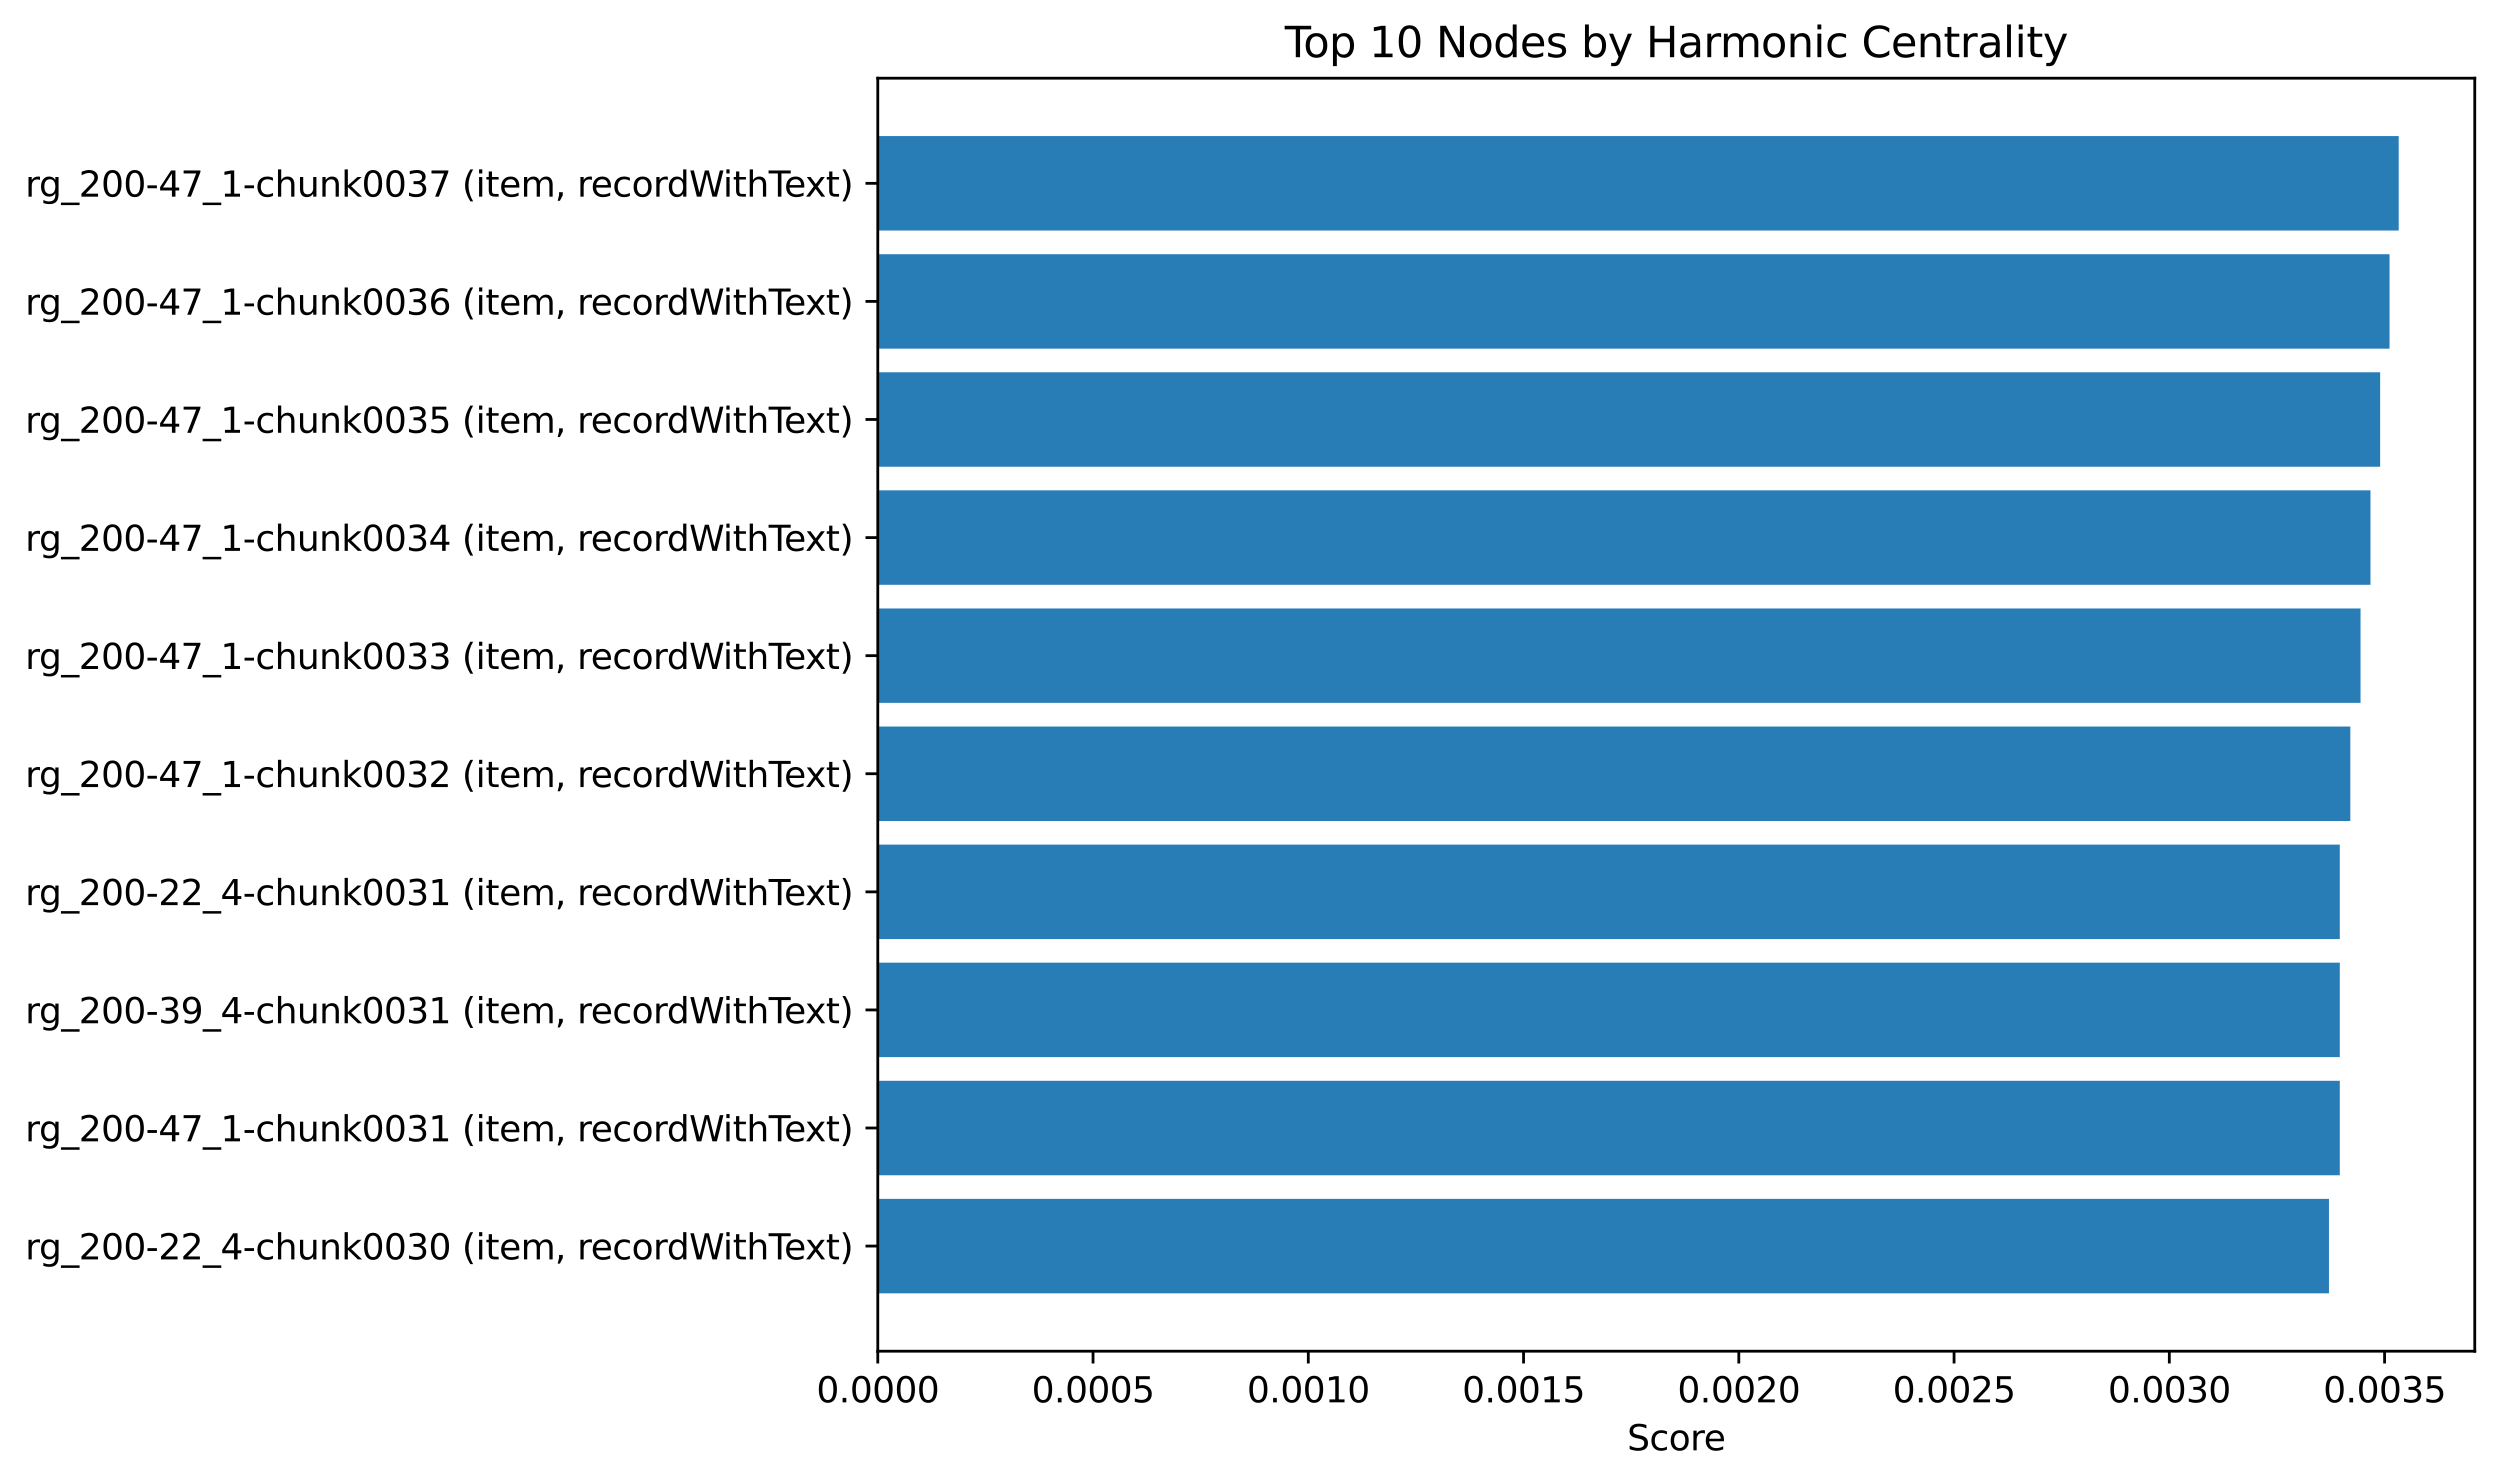 <?xml version="1.0" encoding="utf-8" standalone="no"?>
<!DOCTYPE svg PUBLIC "-//W3C//DTD SVG 1.1//EN"
  "http://www.w3.org/Graphics/SVG/1.1/DTD/svg11.dtd">
<svg xmlns:xlink="http://www.w3.org/1999/xlink" width="713.22pt" height="423.034pt" viewBox="0 0 713.22 423.034" xmlns="http://www.w3.org/2000/svg" version="1.1">
 <defs>
  <style type="text/css">*{stroke-linejoin: round; stroke-linecap: butt}</style>
 </defs>
 <g id="figure_1">
  <g id="patch_1">
   <path d="M 0 423.034 
L 713.22 423.034 
L 713.22 0 
L 0 0 
z
" style="fill: #ffffff"/>
  </g>
  <g id="axes_1">
   <g id="patch_2">
    <path d="M 250.42 385.478 
L 706.02 385.478 
L 706.02 22.318 
L 250.42 22.318 
z
" style="fill: #ffffff"/>
   </g>
   <g id="patch_3">
    <path d="M 250.42 38.825 
L 684.325 38.825 
L 684.325 65.776 
L 250.42 65.776 
z
" clip-path="url(#p5e99e2dab8)" style="fill: #1f77b4; opacity: 0.95"/>
   </g>
   <g id="patch_4">
    <path d="M 250.42 72.514 
L 681.709 72.514 
L 681.709 99.464 
L 250.42 99.464 
z
" clip-path="url(#p5e99e2dab8)" style="fill: #1f77b4; opacity: 0.95"/>
   </g>
   <g id="patch_5">
    <path d="M 250.42 106.202 
L 679.025 106.202 
L 679.025 133.153 
L 250.42 133.153 
z
" clip-path="url(#p5e99e2dab8)" style="fill: #1f77b4; opacity: 0.95"/>
   </g>
   <g id="patch_6">
    <path d="M 250.42 139.89 
L 676.268 139.89 
L 676.268 166.841 
L 250.42 166.841 
z
" clip-path="url(#p5e99e2dab8)" style="fill: #1f77b4; opacity: 0.95"/>
   </g>
   <g id="patch_7">
    <path d="M 250.42 173.579 
L 673.434 173.579 
L 673.434 200.529 
L 250.42 200.529 
z
" clip-path="url(#p5e99e2dab8)" style="fill: #1f77b4; opacity: 0.95"/>
   </g>
   <g id="patch_8">
    <path d="M 250.42 207.267 
L 670.52 207.267 
L 670.52 234.218 
L 250.42 234.218 
z
" clip-path="url(#p5e99e2dab8)" style="fill: #1f77b4; opacity: 0.95"/>
   </g>
   <g id="patch_9">
    <path d="M 250.42 240.955 
L 667.519 240.955 
L 667.519 267.906 
L 250.42 267.906 
z
" clip-path="url(#p5e99e2dab8)" style="fill: #1f77b4; opacity: 0.95"/>
   </g>
   <g id="patch_10">
    <path d="M 250.42 274.644 
L 667.519 274.644 
L 667.519 301.594 
L 250.42 301.594 
z
" clip-path="url(#p5e99e2dab8)" style="fill: #1f77b4; opacity: 0.95"/>
   </g>
   <g id="patch_11">
    <path d="M 250.42 308.332 
L 667.519 308.332 
L 667.519 335.283 
L 250.42 335.283 
z
" clip-path="url(#p5e99e2dab8)" style="fill: #1f77b4; opacity: 0.95"/>
   </g>
   <g id="patch_12">
    <path d="M 250.42 342.02 
L 664.428 342.02 
L 664.428 368.971 
L 250.42 368.971 
z
" clip-path="url(#p5e99e2dab8)" style="fill: #1f77b4; opacity: 0.95"/>
   </g>
   <g id="matplotlib.axis_1">
    <g id="xtick_1">
     <g id="line2d_1">
      <defs>
       <path id="m22e155e242" d="M 0 0 
L 0 3.5 
" style="stroke: #000000; stroke-width: 0.8"/>
      </defs>
      <g>
       <use xlink:href="#m22e155e242" x="250.42" y="385.478" style="stroke: #000000; stroke-width: 0.8"/>
      </g>
     </g>
     <g id="text_1">
      <!-- 0.0000 -->
      <g transform="translate(232.925 400.077) scale(0.1 -0.1)">
       <defs>
        <path id="DejaVuSans-30" d="M 2034 4250 
Q 1547 4250 1301 3770 
Q 1056 3291 1056 2328 
Q 1056 1369 1301 889 
Q 1547 409 2034 409 
Q 2525 409 2770 889 
Q 3016 1369 3016 2328 
Q 3016 3291 2770 3770 
Q 2525 4250 2034 4250 
z
M 2034 4750 
Q 2819 4750 3233 4129 
Q 3647 3509 3647 2328 
Q 3647 1150 3233 529 
Q 2819 -91 2034 -91 
Q 1250 -91 836 529 
Q 422 1150 422 2328 
Q 422 3509 836 4129 
Q 1250 4750 2034 4750 
z
" transform="scale(0.016)"/>
        <path id="DejaVuSans-2e" d="M 684 794 
L 1344 794 
L 1344 0 
L 684 0 
L 684 794 
z
" transform="scale(0.016)"/>
       </defs>
       <use xlink:href="#DejaVuSans-30"/>
       <use xlink:href="#DejaVuSans-2e" transform="translate(63.623 0)"/>
       <use xlink:href="#DejaVuSans-30" transform="translate(95.41 0)"/>
       <use xlink:href="#DejaVuSans-30" transform="translate(159.033 0)"/>
       <use xlink:href="#DejaVuSans-30" transform="translate(222.656 0)"/>
       <use xlink:href="#DejaVuSans-30" transform="translate(286.279 0)"/>
      </g>
     </g>
    </g>
    <g id="xtick_2">
     <g id="line2d_2">
      <g>
       <use xlink:href="#m22e155e242" x="311.83" y="385.478" style="stroke: #000000; stroke-width: 0.8"/>
      </g>
     </g>
     <g id="text_2">
      <!-- 0.0005 -->
      <g transform="translate(294.335 400.077) scale(0.1 -0.1)">
       <defs>
        <path id="DejaVuSans-35" d="M 691 4666 
L 3169 4666 
L 3169 4134 
L 1269 4134 
L 1269 2991 
Q 1406 3038 1543 3061 
Q 1681 3084 1819 3084 
Q 2600 3084 3056 2656 
Q 3513 2228 3513 1497 
Q 3513 744 3044 326 
Q 2575 -91 1722 -91 
Q 1428 -91 1123 -41 
Q 819 9 494 109 
L 494 744 
Q 775 591 1075 516 
Q 1375 441 1709 441 
Q 2250 441 2565 725 
Q 2881 1009 2881 1497 
Q 2881 1984 2565 2268 
Q 2250 2553 1709 2553 
Q 1456 2553 1204 2497 
Q 953 2441 691 2322 
L 691 4666 
z
" transform="scale(0.016)"/>
       </defs>
       <use xlink:href="#DejaVuSans-30"/>
       <use xlink:href="#DejaVuSans-2e" transform="translate(63.623 0)"/>
       <use xlink:href="#DejaVuSans-30" transform="translate(95.41 0)"/>
       <use xlink:href="#DejaVuSans-30" transform="translate(159.033 0)"/>
       <use xlink:href="#DejaVuSans-30" transform="translate(222.656 0)"/>
       <use xlink:href="#DejaVuSans-35" transform="translate(286.279 0)"/>
      </g>
     </g>
    </g>
    <g id="xtick_3">
     <g id="line2d_3">
      <g>
       <use xlink:href="#m22e155e242" x="373.241" y="385.478" style="stroke: #000000; stroke-width: 0.8"/>
      </g>
     </g>
     <g id="text_3">
      <!-- 0.0010 -->
      <g transform="translate(355.745 400.077) scale(0.1 -0.1)">
       <defs>
        <path id="DejaVuSans-31" d="M 794 531 
L 1825 531 
L 1825 4091 
L 703 3866 
L 703 4441 
L 1819 4666 
L 2450 4666 
L 2450 531 
L 3481 531 
L 3481 0 
L 794 0 
L 794 531 
z
" transform="scale(0.016)"/>
       </defs>
       <use xlink:href="#DejaVuSans-30"/>
       <use xlink:href="#DejaVuSans-2e" transform="translate(63.623 0)"/>
       <use xlink:href="#DejaVuSans-30" transform="translate(95.41 0)"/>
       <use xlink:href="#DejaVuSans-30" transform="translate(159.033 0)"/>
       <use xlink:href="#DejaVuSans-31" transform="translate(222.656 0)"/>
       <use xlink:href="#DejaVuSans-30" transform="translate(286.279 0)"/>
      </g>
     </g>
    </g>
    <g id="xtick_4">
     <g id="line2d_4">
      <g>
       <use xlink:href="#m22e155e242" x="434.651" y="385.478" style="stroke: #000000; stroke-width: 0.8"/>
      </g>
     </g>
     <g id="text_4">
      <!-- 0.0015 -->
      <g transform="translate(417.155 400.077) scale(0.1 -0.1)">
       <use xlink:href="#DejaVuSans-30"/>
       <use xlink:href="#DejaVuSans-2e" transform="translate(63.623 0)"/>
       <use xlink:href="#DejaVuSans-30" transform="translate(95.41 0)"/>
       <use xlink:href="#DejaVuSans-30" transform="translate(159.033 0)"/>
       <use xlink:href="#DejaVuSans-31" transform="translate(222.656 0)"/>
       <use xlink:href="#DejaVuSans-35" transform="translate(286.279 0)"/>
      </g>
     </g>
    </g>
    <g id="xtick_5">
     <g id="line2d_5">
      <g>
       <use xlink:href="#m22e155e242" x="496.061" y="385.478" style="stroke: #000000; stroke-width: 0.8"/>
      </g>
     </g>
     <g id="text_5">
      <!-- 0.0020 -->
      <g transform="translate(478.566 400.077) scale(0.1 -0.1)">
       <defs>
        <path id="DejaVuSans-32" d="M 1228 531 
L 3431 531 
L 3431 0 
L 469 0 
L 469 531 
Q 828 903 1448 1529 
Q 2069 2156 2228 2338 
Q 2531 2678 2651 2914 
Q 2772 3150 2772 3378 
Q 2772 3750 2511 3984 
Q 2250 4219 1831 4219 
Q 1534 4219 1204 4116 
Q 875 4013 500 3803 
L 500 4441 
Q 881 4594 1212 4672 
Q 1544 4750 1819 4750 
Q 2544 4750 2975 4387 
Q 3406 4025 3406 3419 
Q 3406 3131 3298 2873 
Q 3191 2616 2906 2266 
Q 2828 2175 2409 1742 
Q 1991 1309 1228 531 
z
" transform="scale(0.016)"/>
       </defs>
       <use xlink:href="#DejaVuSans-30"/>
       <use xlink:href="#DejaVuSans-2e" transform="translate(63.623 0)"/>
       <use xlink:href="#DejaVuSans-30" transform="translate(95.41 0)"/>
       <use xlink:href="#DejaVuSans-30" transform="translate(159.033 0)"/>
       <use xlink:href="#DejaVuSans-32" transform="translate(222.656 0)"/>
       <use xlink:href="#DejaVuSans-30" transform="translate(286.279 0)"/>
      </g>
     </g>
    </g>
    <g id="xtick_6">
     <g id="line2d_6">
      <g>
       <use xlink:href="#m22e155e242" x="557.471" y="385.478" style="stroke: #000000; stroke-width: 0.8"/>
      </g>
     </g>
     <g id="text_6">
      <!-- 0.0025 -->
      <g transform="translate(539.976 400.077) scale(0.1 -0.1)">
       <use xlink:href="#DejaVuSans-30"/>
       <use xlink:href="#DejaVuSans-2e" transform="translate(63.623 0)"/>
       <use xlink:href="#DejaVuSans-30" transform="translate(95.41 0)"/>
       <use xlink:href="#DejaVuSans-30" transform="translate(159.033 0)"/>
       <use xlink:href="#DejaVuSans-32" transform="translate(222.656 0)"/>
       <use xlink:href="#DejaVuSans-35" transform="translate(286.279 0)"/>
      </g>
     </g>
    </g>
    <g id="xtick_7">
     <g id="line2d_7">
      <g>
       <use xlink:href="#m22e155e242" x="618.881" y="385.478" style="stroke: #000000; stroke-width: 0.8"/>
      </g>
     </g>
     <g id="text_7">
      <!-- 0.0030 -->
      <g transform="translate(601.386 400.077) scale(0.1 -0.1)">
       <defs>
        <path id="DejaVuSans-33" d="M 2597 2516 
Q 3050 2419 3304 2112 
Q 3559 1806 3559 1356 
Q 3559 666 3084 287 
Q 2609 -91 1734 -91 
Q 1441 -91 1130 -33 
Q 819 25 488 141 
L 488 750 
Q 750 597 1062 519 
Q 1375 441 1716 441 
Q 2309 441 2620 675 
Q 2931 909 2931 1356 
Q 2931 1769 2642 2001 
Q 2353 2234 1838 2234 
L 1294 2234 
L 1294 2753 
L 1863 2753 
Q 2328 2753 2575 2939 
Q 2822 3125 2822 3475 
Q 2822 3834 2567 4026 
Q 2313 4219 1838 4219 
Q 1578 4219 1281 4162 
Q 984 4106 628 3988 
L 628 4550 
Q 988 4650 1302 4700 
Q 1616 4750 1894 4750 
Q 2613 4750 3031 4423 
Q 3450 4097 3450 3541 
Q 3450 3153 3228 2886 
Q 3006 2619 2597 2516 
z
" transform="scale(0.016)"/>
       </defs>
       <use xlink:href="#DejaVuSans-30"/>
       <use xlink:href="#DejaVuSans-2e" transform="translate(63.623 0)"/>
       <use xlink:href="#DejaVuSans-30" transform="translate(95.41 0)"/>
       <use xlink:href="#DejaVuSans-30" transform="translate(159.033 0)"/>
       <use xlink:href="#DejaVuSans-33" transform="translate(222.656 0)"/>
       <use xlink:href="#DejaVuSans-30" transform="translate(286.279 0)"/>
      </g>
     </g>
    </g>
    <g id="xtick_8">
     <g id="line2d_8">
      <g>
       <use xlink:href="#m22e155e242" x="680.291" y="385.478" style="stroke: #000000; stroke-width: 0.8"/>
      </g>
     </g>
     <g id="text_8">
      <!-- 0.0035 -->
      <g transform="translate(662.796 400.077) scale(0.1 -0.1)">
       <use xlink:href="#DejaVuSans-30"/>
       <use xlink:href="#DejaVuSans-2e" transform="translate(63.623 0)"/>
       <use xlink:href="#DejaVuSans-30" transform="translate(95.41 0)"/>
       <use xlink:href="#DejaVuSans-30" transform="translate(159.033 0)"/>
       <use xlink:href="#DejaVuSans-33" transform="translate(222.656 0)"/>
       <use xlink:href="#DejaVuSans-35" transform="translate(286.279 0)"/>
      </g>
     </g>
    </g>
    <g id="text_9">
     <!-- Score -->
     <g transform="translate(464.218 413.755) scale(0.1 -0.1)">
      <defs>
       <path id="DejaVuSans-53" d="M 3425 4513 
L 3425 3897 
Q 3066 4069 2747 4153 
Q 2428 4238 2131 4238 
Q 1616 4238 1336 4038 
Q 1056 3838 1056 3469 
Q 1056 3159 1242 3001 
Q 1428 2844 1947 2747 
L 2328 2669 
Q 3034 2534 3370 2195 
Q 3706 1856 3706 1288 
Q 3706 609 3251 259 
Q 2797 -91 1919 -91 
Q 1588 -91 1214 -16 
Q 841 59 441 206 
L 441 856 
Q 825 641 1194 531 
Q 1563 422 1919 422 
Q 2459 422 2753 634 
Q 3047 847 3047 1241 
Q 3047 1584 2836 1778 
Q 2625 1972 2144 2069 
L 1759 2144 
Q 1053 2284 737 2584 
Q 422 2884 422 3419 
Q 422 4038 858 4394 
Q 1294 4750 2059 4750 
Q 2388 4750 2728 4690 
Q 3069 4631 3425 4513 
z
" transform="scale(0.016)"/>
       <path id="DejaVuSans-63" d="M 3122 3366 
L 3122 2828 
Q 2878 2963 2633 3030 
Q 2388 3097 2138 3097 
Q 1578 3097 1268 2742 
Q 959 2388 959 1747 
Q 959 1106 1268 751 
Q 1578 397 2138 397 
Q 2388 397 2633 464 
Q 2878 531 3122 666 
L 3122 134 
Q 2881 22 2623 -34 
Q 2366 -91 2075 -91 
Q 1284 -91 818 406 
Q 353 903 353 1747 
Q 353 2603 823 3093 
Q 1294 3584 2113 3584 
Q 2378 3584 2631 3529 
Q 2884 3475 3122 3366 
z
" transform="scale(0.016)"/>
       <path id="DejaVuSans-6f" d="M 1959 3097 
Q 1497 3097 1228 2736 
Q 959 2375 959 1747 
Q 959 1119 1226 758 
Q 1494 397 1959 397 
Q 2419 397 2687 759 
Q 2956 1122 2956 1747 
Q 2956 2369 2687 2733 
Q 2419 3097 1959 3097 
z
M 1959 3584 
Q 2709 3584 3137 3096 
Q 3566 2609 3566 1747 
Q 3566 888 3137 398 
Q 2709 -91 1959 -91 
Q 1206 -91 779 398 
Q 353 888 353 1747 
Q 353 2609 779 3096 
Q 1206 3584 1959 3584 
z
" transform="scale(0.016)"/>
       <path id="DejaVuSans-72" d="M 2631 2963 
Q 2534 3019 2420 3045 
Q 2306 3072 2169 3072 
Q 1681 3072 1420 2755 
Q 1159 2438 1159 1844 
L 1159 0 
L 581 0 
L 581 3500 
L 1159 3500 
L 1159 2956 
Q 1341 3275 1631 3429 
Q 1922 3584 2338 3584 
Q 2397 3584 2469 3576 
Q 2541 3569 2628 3553 
L 2631 2963 
z
" transform="scale(0.016)"/>
       <path id="DejaVuSans-65" d="M 3597 1894 
L 3597 1613 
L 953 1613 
Q 991 1019 1311 708 
Q 1631 397 2203 397 
Q 2534 397 2845 478 
Q 3156 559 3463 722 
L 3463 178 
Q 3153 47 2828 -22 
Q 2503 -91 2169 -91 
Q 1331 -91 842 396 
Q 353 884 353 1716 
Q 353 2575 817 3079 
Q 1281 3584 2069 3584 
Q 2775 3584 3186 3129 
Q 3597 2675 3597 1894 
z
M 3022 2063 
Q 3016 2534 2758 2815 
Q 2500 3097 2075 3097 
Q 1594 3097 1305 2825 
Q 1016 2553 972 2059 
L 3022 2063 
z
" transform="scale(0.016)"/>
      </defs>
      <use xlink:href="#DejaVuSans-53"/>
      <use xlink:href="#DejaVuSans-63" transform="translate(63.477 0)"/>
      <use xlink:href="#DejaVuSans-6f" transform="translate(118.457 0)"/>
      <use xlink:href="#DejaVuSans-72" transform="translate(179.639 0)"/>
      <use xlink:href="#DejaVuSans-65" transform="translate(218.502 0)"/>
     </g>
    </g>
   </g>
   <g id="matplotlib.axis_2">
    <g id="ytick_1">
     <g id="line2d_9">
      <defs>
       <path id="mfd3fd18007" d="M 0 0 
L -3.5 0 
" style="stroke: #000000; stroke-width: 0.8"/>
      </defs>
      <g>
       <use xlink:href="#mfd3fd18007" x="250.42" y="52.301" style="stroke: #000000; stroke-width: 0.8"/>
      </g>
     </g>
     <g id="text_10">
      <!-- rg_200-47_1-chunk0037 (item, recordWithText) -->
      <g transform="translate(7.2 56.1) scale(0.1 -0.1)">
       <defs>
        <path id="DejaVuSans-67" d="M 2906 1791 
Q 2906 2416 2648 2759 
Q 2391 3103 1925 3103 
Q 1463 3103 1205 2759 
Q 947 2416 947 1791 
Q 947 1169 1205 825 
Q 1463 481 1925 481 
Q 2391 481 2648 825 
Q 2906 1169 2906 1791 
z
M 3481 434 
Q 3481 -459 3084 -895 
Q 2688 -1331 1869 -1331 
Q 1566 -1331 1297 -1286 
Q 1028 -1241 775 -1147 
L 775 -588 
Q 1028 -725 1275 -790 
Q 1522 -856 1778 -856 
Q 2344 -856 2625 -561 
Q 2906 -266 2906 331 
L 2906 616 
Q 2728 306 2450 153 
Q 2172 0 1784 0 
Q 1141 0 747 490 
Q 353 981 353 1791 
Q 353 2603 747 3093 
Q 1141 3584 1784 3584 
Q 2172 3584 2450 3431 
Q 2728 3278 2906 2969 
L 2906 3500 
L 3481 3500 
L 3481 434 
z
" transform="scale(0.016)"/>
        <path id="DejaVuSans-5f" d="M 3263 -1063 
L 3263 -1509 
L -63 -1509 
L -63 -1063 
L 3263 -1063 
z
" transform="scale(0.016)"/>
        <path id="DejaVuSans-2d" d="M 313 2009 
L 1997 2009 
L 1997 1497 
L 313 1497 
L 313 2009 
z
" transform="scale(0.016)"/>
        <path id="DejaVuSans-34" d="M 2419 4116 
L 825 1625 
L 2419 1625 
L 2419 4116 
z
M 2253 4666 
L 3047 4666 
L 3047 1625 
L 3713 1625 
L 3713 1100 
L 3047 1100 
L 3047 0 
L 2419 0 
L 2419 1100 
L 313 1100 
L 313 1709 
L 2253 4666 
z
" transform="scale(0.016)"/>
        <path id="DejaVuSans-37" d="M 525 4666 
L 3525 4666 
L 3525 4397 
L 1831 0 
L 1172 0 
L 2766 4134 
L 525 4134 
L 525 4666 
z
" transform="scale(0.016)"/>
        <path id="DejaVuSans-68" d="M 3513 2113 
L 3513 0 
L 2938 0 
L 2938 2094 
Q 2938 2591 2744 2837 
Q 2550 3084 2163 3084 
Q 1697 3084 1428 2787 
Q 1159 2491 1159 1978 
L 1159 0 
L 581 0 
L 581 4863 
L 1159 4863 
L 1159 2956 
Q 1366 3272 1645 3428 
Q 1925 3584 2291 3584 
Q 2894 3584 3203 3211 
Q 3513 2838 3513 2113 
z
" transform="scale(0.016)"/>
        <path id="DejaVuSans-75" d="M 544 1381 
L 544 3500 
L 1119 3500 
L 1119 1403 
Q 1119 906 1312 657 
Q 1506 409 1894 409 
Q 2359 409 2629 706 
Q 2900 1003 2900 1516 
L 2900 3500 
L 3475 3500 
L 3475 0 
L 2900 0 
L 2900 538 
Q 2691 219 2414 64 
Q 2138 -91 1772 -91 
Q 1169 -91 856 284 
Q 544 659 544 1381 
z
M 1991 3584 
L 1991 3584 
z
" transform="scale(0.016)"/>
        <path id="DejaVuSans-6e" d="M 3513 2113 
L 3513 0 
L 2938 0 
L 2938 2094 
Q 2938 2591 2744 2837 
Q 2550 3084 2163 3084 
Q 1697 3084 1428 2787 
Q 1159 2491 1159 1978 
L 1159 0 
L 581 0 
L 581 3500 
L 1159 3500 
L 1159 2956 
Q 1366 3272 1645 3428 
Q 1925 3584 2291 3584 
Q 2894 3584 3203 3211 
Q 3513 2838 3513 2113 
z
" transform="scale(0.016)"/>
        <path id="DejaVuSans-6b" d="M 581 4863 
L 1159 4863 
L 1159 1991 
L 2875 3500 
L 3609 3500 
L 1753 1863 
L 3688 0 
L 2938 0 
L 1159 1709 
L 1159 0 
L 581 0 
L 581 4863 
z
" transform="scale(0.016)"/>
        <path id="DejaVuSans-20" transform="scale(0.016)"/>
        <path id="DejaVuSans-28" d="M 1984 4856 
Q 1566 4138 1362 3434 
Q 1159 2731 1159 2009 
Q 1159 1288 1364 580 
Q 1569 -128 1984 -844 
L 1484 -844 
Q 1016 -109 783 600 
Q 550 1309 550 2009 
Q 550 2706 781 3412 
Q 1013 4119 1484 4856 
L 1984 4856 
z
" transform="scale(0.016)"/>
        <path id="DejaVuSans-69" d="M 603 3500 
L 1178 3500 
L 1178 0 
L 603 0 
L 603 3500 
z
M 603 4863 
L 1178 4863 
L 1178 4134 
L 603 4134 
L 603 4863 
z
" transform="scale(0.016)"/>
        <path id="DejaVuSans-74" d="M 1172 4494 
L 1172 3500 
L 2356 3500 
L 2356 3053 
L 1172 3053 
L 1172 1153 
Q 1172 725 1289 603 
Q 1406 481 1766 481 
L 2356 481 
L 2356 0 
L 1766 0 
Q 1100 0 847 248 
Q 594 497 594 1153 
L 594 3053 
L 172 3053 
L 172 3500 
L 594 3500 
L 594 4494 
L 1172 4494 
z
" transform="scale(0.016)"/>
        <path id="DejaVuSans-6d" d="M 3328 2828 
Q 3544 3216 3844 3400 
Q 4144 3584 4550 3584 
Q 5097 3584 5394 3201 
Q 5691 2819 5691 2113 
L 5691 0 
L 5113 0 
L 5113 2094 
Q 5113 2597 4934 2840 
Q 4756 3084 4391 3084 
Q 3944 3084 3684 2787 
Q 3425 2491 3425 1978 
L 3425 0 
L 2847 0 
L 2847 2094 
Q 2847 2600 2669 2842 
Q 2491 3084 2119 3084 
Q 1678 3084 1418 2786 
Q 1159 2488 1159 1978 
L 1159 0 
L 581 0 
L 581 3500 
L 1159 3500 
L 1159 2956 
Q 1356 3278 1631 3431 
Q 1906 3584 2284 3584 
Q 2666 3584 2933 3390 
Q 3200 3197 3328 2828 
z
" transform="scale(0.016)"/>
        <path id="DejaVuSans-2c" d="M 750 794 
L 1409 794 
L 1409 256 
L 897 -744 
L 494 -744 
L 750 256 
L 750 794 
z
" transform="scale(0.016)"/>
        <path id="DejaVuSans-64" d="M 2906 2969 
L 2906 4863 
L 3481 4863 
L 3481 0 
L 2906 0 
L 2906 525 
Q 2725 213 2448 61 
Q 2172 -91 1784 -91 
Q 1150 -91 751 415 
Q 353 922 353 1747 
Q 353 2572 751 3078 
Q 1150 3584 1784 3584 
Q 2172 3584 2448 3432 
Q 2725 3281 2906 2969 
z
M 947 1747 
Q 947 1113 1208 752 
Q 1469 391 1925 391 
Q 2381 391 2643 752 
Q 2906 1113 2906 1747 
Q 2906 2381 2643 2742 
Q 2381 3103 1925 3103 
Q 1469 3103 1208 2742 
Q 947 2381 947 1747 
z
" transform="scale(0.016)"/>
        <path id="DejaVuSans-57" d="M 213 4666 
L 850 4666 
L 1831 722 
L 2809 4666 
L 3519 4666 
L 4500 722 
L 5478 4666 
L 6119 4666 
L 4947 0 
L 4153 0 
L 3169 4050 
L 2175 0 
L 1381 0 
L 213 4666 
z
" transform="scale(0.016)"/>
        <path id="DejaVuSans-54" d="M -19 4666 
L 3928 4666 
L 3928 4134 
L 2272 4134 
L 2272 0 
L 1638 0 
L 1638 4134 
L -19 4134 
L -19 4666 
z
" transform="scale(0.016)"/>
        <path id="DejaVuSans-78" d="M 3513 3500 
L 2247 1797 
L 3578 0 
L 2900 0 
L 1881 1375 
L 863 0 
L 184 0 
L 1544 1831 
L 300 3500 
L 978 3500 
L 1906 2253 
L 2834 3500 
L 3513 3500 
z
" transform="scale(0.016)"/>
        <path id="DejaVuSans-29" d="M 513 4856 
L 1013 4856 
Q 1481 4119 1714 3412 
Q 1947 2706 1947 2009 
Q 1947 1309 1714 600 
Q 1481 -109 1013 -844 
L 513 -844 
Q 928 -128 1133 580 
Q 1338 1288 1338 2009 
Q 1338 2731 1133 3434 
Q 928 4138 513 4856 
z
" transform="scale(0.016)"/>
       </defs>
       <use xlink:href="#DejaVuSans-72"/>
       <use xlink:href="#DejaVuSans-67" transform="translate(39.363 0)"/>
       <use xlink:href="#DejaVuSans-5f" transform="translate(102.84 0)"/>
       <use xlink:href="#DejaVuSans-32" transform="translate(152.84 0)"/>
       <use xlink:href="#DejaVuSans-30" transform="translate(216.463 0)"/>
       <use xlink:href="#DejaVuSans-30" transform="translate(280.086 0)"/>
       <use xlink:href="#DejaVuSans-2d" transform="translate(343.709 0)"/>
       <use xlink:href="#DejaVuSans-34" transform="translate(379.793 0)"/>
       <use xlink:href="#DejaVuSans-37" transform="translate(443.416 0)"/>
       <use xlink:href="#DejaVuSans-5f" transform="translate(507.039 0)"/>
       <use xlink:href="#DejaVuSans-31" transform="translate(557.039 0)"/>
       <use xlink:href="#DejaVuSans-2d" transform="translate(620.662 0)"/>
       <use xlink:href="#DejaVuSans-63" transform="translate(656.746 0)"/>
       <use xlink:href="#DejaVuSans-68" transform="translate(711.727 0)"/>
       <use xlink:href="#DejaVuSans-75" transform="translate(775.105 0)"/>
       <use xlink:href="#DejaVuSans-6e" transform="translate(838.484 0)"/>
       <use xlink:href="#DejaVuSans-6b" transform="translate(901.863 0)"/>
       <use xlink:href="#DejaVuSans-30" transform="translate(959.773 0)"/>
       <use xlink:href="#DejaVuSans-30" transform="translate(1023.396 0)"/>
       <use xlink:href="#DejaVuSans-33" transform="translate(1087.02 0)"/>
       <use xlink:href="#DejaVuSans-37" transform="translate(1150.643 0)"/>
       <use xlink:href="#DejaVuSans-20" transform="translate(1214.266 0)"/>
       <use xlink:href="#DejaVuSans-28" transform="translate(1246.053 0)"/>
       <use xlink:href="#DejaVuSans-69" transform="translate(1285.066 0)"/>
       <use xlink:href="#DejaVuSans-74" transform="translate(1312.85 0)"/>
       <use xlink:href="#DejaVuSans-65" transform="translate(1352.059 0)"/>
       <use xlink:href="#DejaVuSans-6d" transform="translate(1413.582 0)"/>
       <use xlink:href="#DejaVuSans-2c" transform="translate(1510.994 0)"/>
       <use xlink:href="#DejaVuSans-20" transform="translate(1542.781 0)"/>
       <use xlink:href="#DejaVuSans-72" transform="translate(1574.568 0)"/>
       <use xlink:href="#DejaVuSans-65" transform="translate(1613.432 0)"/>
       <use xlink:href="#DejaVuSans-63" transform="translate(1674.955 0)"/>
       <use xlink:href="#DejaVuSans-6f" transform="translate(1729.936 0)"/>
       <use xlink:href="#DejaVuSans-72" transform="translate(1791.117 0)"/>
       <use xlink:href="#DejaVuSans-64" transform="translate(1830.48 0)"/>
       <use xlink:href="#DejaVuSans-57" transform="translate(1893.957 0)"/>
       <use xlink:href="#DejaVuSans-69" transform="translate(1990.584 0)"/>
       <use xlink:href="#DejaVuSans-74" transform="translate(2018.367 0)"/>
       <use xlink:href="#DejaVuSans-68" transform="translate(2057.576 0)"/>
       <use xlink:href="#DejaVuSans-54" transform="translate(2120.955 0)"/>
       <use xlink:href="#DejaVuSans-65" transform="translate(2165.039 0)"/>
       <use xlink:href="#DejaVuSans-78" transform="translate(2224.812 0)"/>
       <use xlink:href="#DejaVuSans-74" transform="translate(2283.992 0)"/>
       <use xlink:href="#DejaVuSans-29" transform="translate(2323.201 0)"/>
      </g>
     </g>
    </g>
    <g id="ytick_2">
     <g id="line2d_10">
      <g>
       <use xlink:href="#mfd3fd18007" x="250.42" y="85.989" style="stroke: #000000; stroke-width: 0.8"/>
      </g>
     </g>
     <g id="text_11">
      <!-- rg_200-47_1-chunk0036 (item, recordWithText) -->
      <g transform="translate(7.2 89.788) scale(0.1 -0.1)">
       <defs>
        <path id="DejaVuSans-36" d="M 2113 2584 
Q 1688 2584 1439 2293 
Q 1191 2003 1191 1497 
Q 1191 994 1439 701 
Q 1688 409 2113 409 
Q 2538 409 2786 701 
Q 3034 994 3034 1497 
Q 3034 2003 2786 2293 
Q 2538 2584 2113 2584 
z
M 3366 4563 
L 3366 3988 
Q 3128 4100 2886 4159 
Q 2644 4219 2406 4219 
Q 1781 4219 1451 3797 
Q 1122 3375 1075 2522 
Q 1259 2794 1537 2939 
Q 1816 3084 2150 3084 
Q 2853 3084 3261 2657 
Q 3669 2231 3669 1497 
Q 3669 778 3244 343 
Q 2819 -91 2113 -91 
Q 1303 -91 875 529 
Q 447 1150 447 2328 
Q 447 3434 972 4092 
Q 1497 4750 2381 4750 
Q 2619 4750 2861 4703 
Q 3103 4656 3366 4563 
z
" transform="scale(0.016)"/>
       </defs>
       <use xlink:href="#DejaVuSans-72"/>
       <use xlink:href="#DejaVuSans-67" transform="translate(39.363 0)"/>
       <use xlink:href="#DejaVuSans-5f" transform="translate(102.84 0)"/>
       <use xlink:href="#DejaVuSans-32" transform="translate(152.84 0)"/>
       <use xlink:href="#DejaVuSans-30" transform="translate(216.463 0)"/>
       <use xlink:href="#DejaVuSans-30" transform="translate(280.086 0)"/>
       <use xlink:href="#DejaVuSans-2d" transform="translate(343.709 0)"/>
       <use xlink:href="#DejaVuSans-34" transform="translate(379.793 0)"/>
       <use xlink:href="#DejaVuSans-37" transform="translate(443.416 0)"/>
       <use xlink:href="#DejaVuSans-5f" transform="translate(507.039 0)"/>
       <use xlink:href="#DejaVuSans-31" transform="translate(557.039 0)"/>
       <use xlink:href="#DejaVuSans-2d" transform="translate(620.662 0)"/>
       <use xlink:href="#DejaVuSans-63" transform="translate(656.746 0)"/>
       <use xlink:href="#DejaVuSans-68" transform="translate(711.727 0)"/>
       <use xlink:href="#DejaVuSans-75" transform="translate(775.105 0)"/>
       <use xlink:href="#DejaVuSans-6e" transform="translate(838.484 0)"/>
       <use xlink:href="#DejaVuSans-6b" transform="translate(901.863 0)"/>
       <use xlink:href="#DejaVuSans-30" transform="translate(959.773 0)"/>
       <use xlink:href="#DejaVuSans-30" transform="translate(1023.396 0)"/>
       <use xlink:href="#DejaVuSans-33" transform="translate(1087.02 0)"/>
       <use xlink:href="#DejaVuSans-36" transform="translate(1150.643 0)"/>
       <use xlink:href="#DejaVuSans-20" transform="translate(1214.266 0)"/>
       <use xlink:href="#DejaVuSans-28" transform="translate(1246.053 0)"/>
       <use xlink:href="#DejaVuSans-69" transform="translate(1285.066 0)"/>
       <use xlink:href="#DejaVuSans-74" transform="translate(1312.85 0)"/>
       <use xlink:href="#DejaVuSans-65" transform="translate(1352.059 0)"/>
       <use xlink:href="#DejaVuSans-6d" transform="translate(1413.582 0)"/>
       <use xlink:href="#DejaVuSans-2c" transform="translate(1510.994 0)"/>
       <use xlink:href="#DejaVuSans-20" transform="translate(1542.781 0)"/>
       <use xlink:href="#DejaVuSans-72" transform="translate(1574.568 0)"/>
       <use xlink:href="#DejaVuSans-65" transform="translate(1613.432 0)"/>
       <use xlink:href="#DejaVuSans-63" transform="translate(1674.955 0)"/>
       <use xlink:href="#DejaVuSans-6f" transform="translate(1729.936 0)"/>
       <use xlink:href="#DejaVuSans-72" transform="translate(1791.117 0)"/>
       <use xlink:href="#DejaVuSans-64" transform="translate(1830.48 0)"/>
       <use xlink:href="#DejaVuSans-57" transform="translate(1893.957 0)"/>
       <use xlink:href="#DejaVuSans-69" transform="translate(1990.584 0)"/>
       <use xlink:href="#DejaVuSans-74" transform="translate(2018.367 0)"/>
       <use xlink:href="#DejaVuSans-68" transform="translate(2057.576 0)"/>
       <use xlink:href="#DejaVuSans-54" transform="translate(2120.955 0)"/>
       <use xlink:href="#DejaVuSans-65" transform="translate(2165.039 0)"/>
       <use xlink:href="#DejaVuSans-78" transform="translate(2224.812 0)"/>
       <use xlink:href="#DejaVuSans-74" transform="translate(2283.992 0)"/>
       <use xlink:href="#DejaVuSans-29" transform="translate(2323.201 0)"/>
      </g>
     </g>
    </g>
    <g id="ytick_3">
     <g id="line2d_11">
      <g>
       <use xlink:href="#mfd3fd18007" x="250.42" y="119.677" style="stroke: #000000; stroke-width: 0.8"/>
      </g>
     </g>
     <g id="text_12">
      <!-- rg_200-47_1-chunk0035 (item, recordWithText) -->
      <g transform="translate(7.2 123.477) scale(0.1 -0.1)">
       <use xlink:href="#DejaVuSans-72"/>
       <use xlink:href="#DejaVuSans-67" transform="translate(39.363 0)"/>
       <use xlink:href="#DejaVuSans-5f" transform="translate(102.84 0)"/>
       <use xlink:href="#DejaVuSans-32" transform="translate(152.84 0)"/>
       <use xlink:href="#DejaVuSans-30" transform="translate(216.463 0)"/>
       <use xlink:href="#DejaVuSans-30" transform="translate(280.086 0)"/>
       <use xlink:href="#DejaVuSans-2d" transform="translate(343.709 0)"/>
       <use xlink:href="#DejaVuSans-34" transform="translate(379.793 0)"/>
       <use xlink:href="#DejaVuSans-37" transform="translate(443.416 0)"/>
       <use xlink:href="#DejaVuSans-5f" transform="translate(507.039 0)"/>
       <use xlink:href="#DejaVuSans-31" transform="translate(557.039 0)"/>
       <use xlink:href="#DejaVuSans-2d" transform="translate(620.662 0)"/>
       <use xlink:href="#DejaVuSans-63" transform="translate(656.746 0)"/>
       <use xlink:href="#DejaVuSans-68" transform="translate(711.727 0)"/>
       <use xlink:href="#DejaVuSans-75" transform="translate(775.105 0)"/>
       <use xlink:href="#DejaVuSans-6e" transform="translate(838.484 0)"/>
       <use xlink:href="#DejaVuSans-6b" transform="translate(901.863 0)"/>
       <use xlink:href="#DejaVuSans-30" transform="translate(959.773 0)"/>
       <use xlink:href="#DejaVuSans-30" transform="translate(1023.396 0)"/>
       <use xlink:href="#DejaVuSans-33" transform="translate(1087.02 0)"/>
       <use xlink:href="#DejaVuSans-35" transform="translate(1150.643 0)"/>
       <use xlink:href="#DejaVuSans-20" transform="translate(1214.266 0)"/>
       <use xlink:href="#DejaVuSans-28" transform="translate(1246.053 0)"/>
       <use xlink:href="#DejaVuSans-69" transform="translate(1285.066 0)"/>
       <use xlink:href="#DejaVuSans-74" transform="translate(1312.85 0)"/>
       <use xlink:href="#DejaVuSans-65" transform="translate(1352.059 0)"/>
       <use xlink:href="#DejaVuSans-6d" transform="translate(1413.582 0)"/>
       <use xlink:href="#DejaVuSans-2c" transform="translate(1510.994 0)"/>
       <use xlink:href="#DejaVuSans-20" transform="translate(1542.781 0)"/>
       <use xlink:href="#DejaVuSans-72" transform="translate(1574.568 0)"/>
       <use xlink:href="#DejaVuSans-65" transform="translate(1613.432 0)"/>
       <use xlink:href="#DejaVuSans-63" transform="translate(1674.955 0)"/>
       <use xlink:href="#DejaVuSans-6f" transform="translate(1729.936 0)"/>
       <use xlink:href="#DejaVuSans-72" transform="translate(1791.117 0)"/>
       <use xlink:href="#DejaVuSans-64" transform="translate(1830.48 0)"/>
       <use xlink:href="#DejaVuSans-57" transform="translate(1893.957 0)"/>
       <use xlink:href="#DejaVuSans-69" transform="translate(1990.584 0)"/>
       <use xlink:href="#DejaVuSans-74" transform="translate(2018.367 0)"/>
       <use xlink:href="#DejaVuSans-68" transform="translate(2057.576 0)"/>
       <use xlink:href="#DejaVuSans-54" transform="translate(2120.955 0)"/>
       <use xlink:href="#DejaVuSans-65" transform="translate(2165.039 0)"/>
       <use xlink:href="#DejaVuSans-78" transform="translate(2224.812 0)"/>
       <use xlink:href="#DejaVuSans-74" transform="translate(2283.992 0)"/>
       <use xlink:href="#DejaVuSans-29" transform="translate(2323.201 0)"/>
      </g>
     </g>
    </g>
    <g id="ytick_4">
     <g id="line2d_12">
      <g>
       <use xlink:href="#mfd3fd18007" x="250.42" y="153.366" style="stroke: #000000; stroke-width: 0.8"/>
      </g>
     </g>
     <g id="text_13">
      <!-- rg_200-47_1-chunk0034 (item, recordWithText) -->
      <g transform="translate(7.2 157.165) scale(0.1 -0.1)">
       <use xlink:href="#DejaVuSans-72"/>
       <use xlink:href="#DejaVuSans-67" transform="translate(39.363 0)"/>
       <use xlink:href="#DejaVuSans-5f" transform="translate(102.84 0)"/>
       <use xlink:href="#DejaVuSans-32" transform="translate(152.84 0)"/>
       <use xlink:href="#DejaVuSans-30" transform="translate(216.463 0)"/>
       <use xlink:href="#DejaVuSans-30" transform="translate(280.086 0)"/>
       <use xlink:href="#DejaVuSans-2d" transform="translate(343.709 0)"/>
       <use xlink:href="#DejaVuSans-34" transform="translate(379.793 0)"/>
       <use xlink:href="#DejaVuSans-37" transform="translate(443.416 0)"/>
       <use xlink:href="#DejaVuSans-5f" transform="translate(507.039 0)"/>
       <use xlink:href="#DejaVuSans-31" transform="translate(557.039 0)"/>
       <use xlink:href="#DejaVuSans-2d" transform="translate(620.662 0)"/>
       <use xlink:href="#DejaVuSans-63" transform="translate(656.746 0)"/>
       <use xlink:href="#DejaVuSans-68" transform="translate(711.727 0)"/>
       <use xlink:href="#DejaVuSans-75" transform="translate(775.105 0)"/>
       <use xlink:href="#DejaVuSans-6e" transform="translate(838.484 0)"/>
       <use xlink:href="#DejaVuSans-6b" transform="translate(901.863 0)"/>
       <use xlink:href="#DejaVuSans-30" transform="translate(959.773 0)"/>
       <use xlink:href="#DejaVuSans-30" transform="translate(1023.396 0)"/>
       <use xlink:href="#DejaVuSans-33" transform="translate(1087.02 0)"/>
       <use xlink:href="#DejaVuSans-34" transform="translate(1150.643 0)"/>
       <use xlink:href="#DejaVuSans-20" transform="translate(1214.266 0)"/>
       <use xlink:href="#DejaVuSans-28" transform="translate(1246.053 0)"/>
       <use xlink:href="#DejaVuSans-69" transform="translate(1285.066 0)"/>
       <use xlink:href="#DejaVuSans-74" transform="translate(1312.85 0)"/>
       <use xlink:href="#DejaVuSans-65" transform="translate(1352.059 0)"/>
       <use xlink:href="#DejaVuSans-6d" transform="translate(1413.582 0)"/>
       <use xlink:href="#DejaVuSans-2c" transform="translate(1510.994 0)"/>
       <use xlink:href="#DejaVuSans-20" transform="translate(1542.781 0)"/>
       <use xlink:href="#DejaVuSans-72" transform="translate(1574.568 0)"/>
       <use xlink:href="#DejaVuSans-65" transform="translate(1613.432 0)"/>
       <use xlink:href="#DejaVuSans-63" transform="translate(1674.955 0)"/>
       <use xlink:href="#DejaVuSans-6f" transform="translate(1729.936 0)"/>
       <use xlink:href="#DejaVuSans-72" transform="translate(1791.117 0)"/>
       <use xlink:href="#DejaVuSans-64" transform="translate(1830.48 0)"/>
       <use xlink:href="#DejaVuSans-57" transform="translate(1893.957 0)"/>
       <use xlink:href="#DejaVuSans-69" transform="translate(1990.584 0)"/>
       <use xlink:href="#DejaVuSans-74" transform="translate(2018.367 0)"/>
       <use xlink:href="#DejaVuSans-68" transform="translate(2057.576 0)"/>
       <use xlink:href="#DejaVuSans-54" transform="translate(2120.955 0)"/>
       <use xlink:href="#DejaVuSans-65" transform="translate(2165.039 0)"/>
       <use xlink:href="#DejaVuSans-78" transform="translate(2224.812 0)"/>
       <use xlink:href="#DejaVuSans-74" transform="translate(2283.992 0)"/>
       <use xlink:href="#DejaVuSans-29" transform="translate(2323.201 0)"/>
      </g>
     </g>
    </g>
    <g id="ytick_5">
     <g id="line2d_13">
      <g>
       <use xlink:href="#mfd3fd18007" x="250.42" y="187.054" style="stroke: #000000; stroke-width: 0.8"/>
      </g>
     </g>
     <g id="text_14">
      <!-- rg_200-47_1-chunk0033 (item, recordWithText) -->
      <g transform="translate(7.2 190.853) scale(0.1 -0.1)">
       <use xlink:href="#DejaVuSans-72"/>
       <use xlink:href="#DejaVuSans-67" transform="translate(39.363 0)"/>
       <use xlink:href="#DejaVuSans-5f" transform="translate(102.84 0)"/>
       <use xlink:href="#DejaVuSans-32" transform="translate(152.84 0)"/>
       <use xlink:href="#DejaVuSans-30" transform="translate(216.463 0)"/>
       <use xlink:href="#DejaVuSans-30" transform="translate(280.086 0)"/>
       <use xlink:href="#DejaVuSans-2d" transform="translate(343.709 0)"/>
       <use xlink:href="#DejaVuSans-34" transform="translate(379.793 0)"/>
       <use xlink:href="#DejaVuSans-37" transform="translate(443.416 0)"/>
       <use xlink:href="#DejaVuSans-5f" transform="translate(507.039 0)"/>
       <use xlink:href="#DejaVuSans-31" transform="translate(557.039 0)"/>
       <use xlink:href="#DejaVuSans-2d" transform="translate(620.662 0)"/>
       <use xlink:href="#DejaVuSans-63" transform="translate(656.746 0)"/>
       <use xlink:href="#DejaVuSans-68" transform="translate(711.727 0)"/>
       <use xlink:href="#DejaVuSans-75" transform="translate(775.105 0)"/>
       <use xlink:href="#DejaVuSans-6e" transform="translate(838.484 0)"/>
       <use xlink:href="#DejaVuSans-6b" transform="translate(901.863 0)"/>
       <use xlink:href="#DejaVuSans-30" transform="translate(959.773 0)"/>
       <use xlink:href="#DejaVuSans-30" transform="translate(1023.396 0)"/>
       <use xlink:href="#DejaVuSans-33" transform="translate(1087.02 0)"/>
       <use xlink:href="#DejaVuSans-33" transform="translate(1150.643 0)"/>
       <use xlink:href="#DejaVuSans-20" transform="translate(1214.266 0)"/>
       <use xlink:href="#DejaVuSans-28" transform="translate(1246.053 0)"/>
       <use xlink:href="#DejaVuSans-69" transform="translate(1285.066 0)"/>
       <use xlink:href="#DejaVuSans-74" transform="translate(1312.85 0)"/>
       <use xlink:href="#DejaVuSans-65" transform="translate(1352.059 0)"/>
       <use xlink:href="#DejaVuSans-6d" transform="translate(1413.582 0)"/>
       <use xlink:href="#DejaVuSans-2c" transform="translate(1510.994 0)"/>
       <use xlink:href="#DejaVuSans-20" transform="translate(1542.781 0)"/>
       <use xlink:href="#DejaVuSans-72" transform="translate(1574.568 0)"/>
       <use xlink:href="#DejaVuSans-65" transform="translate(1613.432 0)"/>
       <use xlink:href="#DejaVuSans-63" transform="translate(1674.955 0)"/>
       <use xlink:href="#DejaVuSans-6f" transform="translate(1729.936 0)"/>
       <use xlink:href="#DejaVuSans-72" transform="translate(1791.117 0)"/>
       <use xlink:href="#DejaVuSans-64" transform="translate(1830.48 0)"/>
       <use xlink:href="#DejaVuSans-57" transform="translate(1893.957 0)"/>
       <use xlink:href="#DejaVuSans-69" transform="translate(1990.584 0)"/>
       <use xlink:href="#DejaVuSans-74" transform="translate(2018.367 0)"/>
       <use xlink:href="#DejaVuSans-68" transform="translate(2057.576 0)"/>
       <use xlink:href="#DejaVuSans-54" transform="translate(2120.955 0)"/>
       <use xlink:href="#DejaVuSans-65" transform="translate(2165.039 0)"/>
       <use xlink:href="#DejaVuSans-78" transform="translate(2224.812 0)"/>
       <use xlink:href="#DejaVuSans-74" transform="translate(2283.992 0)"/>
       <use xlink:href="#DejaVuSans-29" transform="translate(2323.201 0)"/>
      </g>
     </g>
    </g>
    <g id="ytick_6">
     <g id="line2d_14">
      <g>
       <use xlink:href="#mfd3fd18007" x="250.42" y="220.742" style="stroke: #000000; stroke-width: 0.8"/>
      </g>
     </g>
     <g id="text_15">
      <!-- rg_200-47_1-chunk0032 (item, recordWithText) -->
      <g transform="translate(7.2 224.542) scale(0.1 -0.1)">
       <use xlink:href="#DejaVuSans-72"/>
       <use xlink:href="#DejaVuSans-67" transform="translate(39.363 0)"/>
       <use xlink:href="#DejaVuSans-5f" transform="translate(102.84 0)"/>
       <use xlink:href="#DejaVuSans-32" transform="translate(152.84 0)"/>
       <use xlink:href="#DejaVuSans-30" transform="translate(216.463 0)"/>
       <use xlink:href="#DejaVuSans-30" transform="translate(280.086 0)"/>
       <use xlink:href="#DejaVuSans-2d" transform="translate(343.709 0)"/>
       <use xlink:href="#DejaVuSans-34" transform="translate(379.793 0)"/>
       <use xlink:href="#DejaVuSans-37" transform="translate(443.416 0)"/>
       <use xlink:href="#DejaVuSans-5f" transform="translate(507.039 0)"/>
       <use xlink:href="#DejaVuSans-31" transform="translate(557.039 0)"/>
       <use xlink:href="#DejaVuSans-2d" transform="translate(620.662 0)"/>
       <use xlink:href="#DejaVuSans-63" transform="translate(656.746 0)"/>
       <use xlink:href="#DejaVuSans-68" transform="translate(711.727 0)"/>
       <use xlink:href="#DejaVuSans-75" transform="translate(775.105 0)"/>
       <use xlink:href="#DejaVuSans-6e" transform="translate(838.484 0)"/>
       <use xlink:href="#DejaVuSans-6b" transform="translate(901.863 0)"/>
       <use xlink:href="#DejaVuSans-30" transform="translate(959.773 0)"/>
       <use xlink:href="#DejaVuSans-30" transform="translate(1023.396 0)"/>
       <use xlink:href="#DejaVuSans-33" transform="translate(1087.02 0)"/>
       <use xlink:href="#DejaVuSans-32" transform="translate(1150.643 0)"/>
       <use xlink:href="#DejaVuSans-20" transform="translate(1214.266 0)"/>
       <use xlink:href="#DejaVuSans-28" transform="translate(1246.053 0)"/>
       <use xlink:href="#DejaVuSans-69" transform="translate(1285.066 0)"/>
       <use xlink:href="#DejaVuSans-74" transform="translate(1312.85 0)"/>
       <use xlink:href="#DejaVuSans-65" transform="translate(1352.059 0)"/>
       <use xlink:href="#DejaVuSans-6d" transform="translate(1413.582 0)"/>
       <use xlink:href="#DejaVuSans-2c" transform="translate(1510.994 0)"/>
       <use xlink:href="#DejaVuSans-20" transform="translate(1542.781 0)"/>
       <use xlink:href="#DejaVuSans-72" transform="translate(1574.568 0)"/>
       <use xlink:href="#DejaVuSans-65" transform="translate(1613.432 0)"/>
       <use xlink:href="#DejaVuSans-63" transform="translate(1674.955 0)"/>
       <use xlink:href="#DejaVuSans-6f" transform="translate(1729.936 0)"/>
       <use xlink:href="#DejaVuSans-72" transform="translate(1791.117 0)"/>
       <use xlink:href="#DejaVuSans-64" transform="translate(1830.48 0)"/>
       <use xlink:href="#DejaVuSans-57" transform="translate(1893.957 0)"/>
       <use xlink:href="#DejaVuSans-69" transform="translate(1990.584 0)"/>
       <use xlink:href="#DejaVuSans-74" transform="translate(2018.367 0)"/>
       <use xlink:href="#DejaVuSans-68" transform="translate(2057.576 0)"/>
       <use xlink:href="#DejaVuSans-54" transform="translate(2120.955 0)"/>
       <use xlink:href="#DejaVuSans-65" transform="translate(2165.039 0)"/>
       <use xlink:href="#DejaVuSans-78" transform="translate(2224.812 0)"/>
       <use xlink:href="#DejaVuSans-74" transform="translate(2283.992 0)"/>
       <use xlink:href="#DejaVuSans-29" transform="translate(2323.201 0)"/>
      </g>
     </g>
    </g>
    <g id="ytick_7">
     <g id="line2d_15">
      <g>
       <use xlink:href="#mfd3fd18007" x="250.42" y="254.431" style="stroke: #000000; stroke-width: 0.8"/>
      </g>
     </g>
     <g id="text_16">
      <!-- rg_200-22_4-chunk0031 (item, recordWithText) -->
      <g transform="translate(7.2 258.23) scale(0.1 -0.1)">
       <use xlink:href="#DejaVuSans-72"/>
       <use xlink:href="#DejaVuSans-67" transform="translate(39.363 0)"/>
       <use xlink:href="#DejaVuSans-5f" transform="translate(102.84 0)"/>
       <use xlink:href="#DejaVuSans-32" transform="translate(152.84 0)"/>
       <use xlink:href="#DejaVuSans-30" transform="translate(216.463 0)"/>
       <use xlink:href="#DejaVuSans-30" transform="translate(280.086 0)"/>
       <use xlink:href="#DejaVuSans-2d" transform="translate(343.709 0)"/>
       <use xlink:href="#DejaVuSans-32" transform="translate(379.793 0)"/>
       <use xlink:href="#DejaVuSans-32" transform="translate(443.416 0)"/>
       <use xlink:href="#DejaVuSans-5f" transform="translate(507.039 0)"/>
       <use xlink:href="#DejaVuSans-34" transform="translate(557.039 0)"/>
       <use xlink:href="#DejaVuSans-2d" transform="translate(620.662 0)"/>
       <use xlink:href="#DejaVuSans-63" transform="translate(656.746 0)"/>
       <use xlink:href="#DejaVuSans-68" transform="translate(711.727 0)"/>
       <use xlink:href="#DejaVuSans-75" transform="translate(775.105 0)"/>
       <use xlink:href="#DejaVuSans-6e" transform="translate(838.484 0)"/>
       <use xlink:href="#DejaVuSans-6b" transform="translate(901.863 0)"/>
       <use xlink:href="#DejaVuSans-30" transform="translate(959.773 0)"/>
       <use xlink:href="#DejaVuSans-30" transform="translate(1023.396 0)"/>
       <use xlink:href="#DejaVuSans-33" transform="translate(1087.02 0)"/>
       <use xlink:href="#DejaVuSans-31" transform="translate(1150.643 0)"/>
       <use xlink:href="#DejaVuSans-20" transform="translate(1214.266 0)"/>
       <use xlink:href="#DejaVuSans-28" transform="translate(1246.053 0)"/>
       <use xlink:href="#DejaVuSans-69" transform="translate(1285.066 0)"/>
       <use xlink:href="#DejaVuSans-74" transform="translate(1312.85 0)"/>
       <use xlink:href="#DejaVuSans-65" transform="translate(1352.059 0)"/>
       <use xlink:href="#DejaVuSans-6d" transform="translate(1413.582 0)"/>
       <use xlink:href="#DejaVuSans-2c" transform="translate(1510.994 0)"/>
       <use xlink:href="#DejaVuSans-20" transform="translate(1542.781 0)"/>
       <use xlink:href="#DejaVuSans-72" transform="translate(1574.568 0)"/>
       <use xlink:href="#DejaVuSans-65" transform="translate(1613.432 0)"/>
       <use xlink:href="#DejaVuSans-63" transform="translate(1674.955 0)"/>
       <use xlink:href="#DejaVuSans-6f" transform="translate(1729.936 0)"/>
       <use xlink:href="#DejaVuSans-72" transform="translate(1791.117 0)"/>
       <use xlink:href="#DejaVuSans-64" transform="translate(1830.48 0)"/>
       <use xlink:href="#DejaVuSans-57" transform="translate(1893.957 0)"/>
       <use xlink:href="#DejaVuSans-69" transform="translate(1990.584 0)"/>
       <use xlink:href="#DejaVuSans-74" transform="translate(2018.367 0)"/>
       <use xlink:href="#DejaVuSans-68" transform="translate(2057.576 0)"/>
       <use xlink:href="#DejaVuSans-54" transform="translate(2120.955 0)"/>
       <use xlink:href="#DejaVuSans-65" transform="translate(2165.039 0)"/>
       <use xlink:href="#DejaVuSans-78" transform="translate(2224.812 0)"/>
       <use xlink:href="#DejaVuSans-74" transform="translate(2283.992 0)"/>
       <use xlink:href="#DejaVuSans-29" transform="translate(2323.201 0)"/>
      </g>
     </g>
    </g>
    <g id="ytick_8">
     <g id="line2d_16">
      <g>
       <use xlink:href="#mfd3fd18007" x="250.42" y="288.119" style="stroke: #000000; stroke-width: 0.8"/>
      </g>
     </g>
     <g id="text_17">
      <!-- rg_200-39_4-chunk0031 (item, recordWithText) -->
      <g transform="translate(7.2 291.918) scale(0.1 -0.1)">
       <defs>
        <path id="DejaVuSans-39" d="M 703 97 
L 703 672 
Q 941 559 1184 500 
Q 1428 441 1663 441 
Q 2288 441 2617 861 
Q 2947 1281 2994 2138 
Q 2813 1869 2534 1725 
Q 2256 1581 1919 1581 
Q 1219 1581 811 2004 
Q 403 2428 403 3163 
Q 403 3881 828 4315 
Q 1253 4750 1959 4750 
Q 2769 4750 3195 4129 
Q 3622 3509 3622 2328 
Q 3622 1225 3098 567 
Q 2575 -91 1691 -91 
Q 1453 -91 1209 -44 
Q 966 3 703 97 
z
M 1959 2075 
Q 2384 2075 2632 2365 
Q 2881 2656 2881 3163 
Q 2881 3666 2632 3958 
Q 2384 4250 1959 4250 
Q 1534 4250 1286 3958 
Q 1038 3666 1038 3163 
Q 1038 2656 1286 2365 
Q 1534 2075 1959 2075 
z
" transform="scale(0.016)"/>
       </defs>
       <use xlink:href="#DejaVuSans-72"/>
       <use xlink:href="#DejaVuSans-67" transform="translate(39.363 0)"/>
       <use xlink:href="#DejaVuSans-5f" transform="translate(102.84 0)"/>
       <use xlink:href="#DejaVuSans-32" transform="translate(152.84 0)"/>
       <use xlink:href="#DejaVuSans-30" transform="translate(216.463 0)"/>
       <use xlink:href="#DejaVuSans-30" transform="translate(280.086 0)"/>
       <use xlink:href="#DejaVuSans-2d" transform="translate(343.709 0)"/>
       <use xlink:href="#DejaVuSans-33" transform="translate(379.793 0)"/>
       <use xlink:href="#DejaVuSans-39" transform="translate(443.416 0)"/>
       <use xlink:href="#DejaVuSans-5f" transform="translate(507.039 0)"/>
       <use xlink:href="#DejaVuSans-34" transform="translate(557.039 0)"/>
       <use xlink:href="#DejaVuSans-2d" transform="translate(620.662 0)"/>
       <use xlink:href="#DejaVuSans-63" transform="translate(656.746 0)"/>
       <use xlink:href="#DejaVuSans-68" transform="translate(711.727 0)"/>
       <use xlink:href="#DejaVuSans-75" transform="translate(775.105 0)"/>
       <use xlink:href="#DejaVuSans-6e" transform="translate(838.484 0)"/>
       <use xlink:href="#DejaVuSans-6b" transform="translate(901.863 0)"/>
       <use xlink:href="#DejaVuSans-30" transform="translate(959.773 0)"/>
       <use xlink:href="#DejaVuSans-30" transform="translate(1023.396 0)"/>
       <use xlink:href="#DejaVuSans-33" transform="translate(1087.02 0)"/>
       <use xlink:href="#DejaVuSans-31" transform="translate(1150.643 0)"/>
       <use xlink:href="#DejaVuSans-20" transform="translate(1214.266 0)"/>
       <use xlink:href="#DejaVuSans-28" transform="translate(1246.053 0)"/>
       <use xlink:href="#DejaVuSans-69" transform="translate(1285.066 0)"/>
       <use xlink:href="#DejaVuSans-74" transform="translate(1312.85 0)"/>
       <use xlink:href="#DejaVuSans-65" transform="translate(1352.059 0)"/>
       <use xlink:href="#DejaVuSans-6d" transform="translate(1413.582 0)"/>
       <use xlink:href="#DejaVuSans-2c" transform="translate(1510.994 0)"/>
       <use xlink:href="#DejaVuSans-20" transform="translate(1542.781 0)"/>
       <use xlink:href="#DejaVuSans-72" transform="translate(1574.568 0)"/>
       <use xlink:href="#DejaVuSans-65" transform="translate(1613.432 0)"/>
       <use xlink:href="#DejaVuSans-63" transform="translate(1674.955 0)"/>
       <use xlink:href="#DejaVuSans-6f" transform="translate(1729.936 0)"/>
       <use xlink:href="#DejaVuSans-72" transform="translate(1791.117 0)"/>
       <use xlink:href="#DejaVuSans-64" transform="translate(1830.48 0)"/>
       <use xlink:href="#DejaVuSans-57" transform="translate(1893.957 0)"/>
       <use xlink:href="#DejaVuSans-69" transform="translate(1990.584 0)"/>
       <use xlink:href="#DejaVuSans-74" transform="translate(2018.367 0)"/>
       <use xlink:href="#DejaVuSans-68" transform="translate(2057.576 0)"/>
       <use xlink:href="#DejaVuSans-54" transform="translate(2120.955 0)"/>
       <use xlink:href="#DejaVuSans-65" transform="translate(2165.039 0)"/>
       <use xlink:href="#DejaVuSans-78" transform="translate(2224.812 0)"/>
       <use xlink:href="#DejaVuSans-74" transform="translate(2283.992 0)"/>
       <use xlink:href="#DejaVuSans-29" transform="translate(2323.201 0)"/>
      </g>
     </g>
    </g>
    <g id="ytick_9">
     <g id="line2d_17">
      <g>
       <use xlink:href="#mfd3fd18007" x="250.42" y="321.807" style="stroke: #000000; stroke-width: 0.8"/>
      </g>
     </g>
     <g id="text_18">
      <!-- rg_200-47_1-chunk0031 (item, recordWithText) -->
      <g transform="translate(7.2 325.606) scale(0.1 -0.1)">
       <use xlink:href="#DejaVuSans-72"/>
       <use xlink:href="#DejaVuSans-67" transform="translate(39.363 0)"/>
       <use xlink:href="#DejaVuSans-5f" transform="translate(102.84 0)"/>
       <use xlink:href="#DejaVuSans-32" transform="translate(152.84 0)"/>
       <use xlink:href="#DejaVuSans-30" transform="translate(216.463 0)"/>
       <use xlink:href="#DejaVuSans-30" transform="translate(280.086 0)"/>
       <use xlink:href="#DejaVuSans-2d" transform="translate(343.709 0)"/>
       <use xlink:href="#DejaVuSans-34" transform="translate(379.793 0)"/>
       <use xlink:href="#DejaVuSans-37" transform="translate(443.416 0)"/>
       <use xlink:href="#DejaVuSans-5f" transform="translate(507.039 0)"/>
       <use xlink:href="#DejaVuSans-31" transform="translate(557.039 0)"/>
       <use xlink:href="#DejaVuSans-2d" transform="translate(620.662 0)"/>
       <use xlink:href="#DejaVuSans-63" transform="translate(656.746 0)"/>
       <use xlink:href="#DejaVuSans-68" transform="translate(711.727 0)"/>
       <use xlink:href="#DejaVuSans-75" transform="translate(775.105 0)"/>
       <use xlink:href="#DejaVuSans-6e" transform="translate(838.484 0)"/>
       <use xlink:href="#DejaVuSans-6b" transform="translate(901.863 0)"/>
       <use xlink:href="#DejaVuSans-30" transform="translate(959.773 0)"/>
       <use xlink:href="#DejaVuSans-30" transform="translate(1023.396 0)"/>
       <use xlink:href="#DejaVuSans-33" transform="translate(1087.02 0)"/>
       <use xlink:href="#DejaVuSans-31" transform="translate(1150.643 0)"/>
       <use xlink:href="#DejaVuSans-20" transform="translate(1214.266 0)"/>
       <use xlink:href="#DejaVuSans-28" transform="translate(1246.053 0)"/>
       <use xlink:href="#DejaVuSans-69" transform="translate(1285.066 0)"/>
       <use xlink:href="#DejaVuSans-74" transform="translate(1312.85 0)"/>
       <use xlink:href="#DejaVuSans-65" transform="translate(1352.059 0)"/>
       <use xlink:href="#DejaVuSans-6d" transform="translate(1413.582 0)"/>
       <use xlink:href="#DejaVuSans-2c" transform="translate(1510.994 0)"/>
       <use xlink:href="#DejaVuSans-20" transform="translate(1542.781 0)"/>
       <use xlink:href="#DejaVuSans-72" transform="translate(1574.568 0)"/>
       <use xlink:href="#DejaVuSans-65" transform="translate(1613.432 0)"/>
       <use xlink:href="#DejaVuSans-63" transform="translate(1674.955 0)"/>
       <use xlink:href="#DejaVuSans-6f" transform="translate(1729.936 0)"/>
       <use xlink:href="#DejaVuSans-72" transform="translate(1791.117 0)"/>
       <use xlink:href="#DejaVuSans-64" transform="translate(1830.48 0)"/>
       <use xlink:href="#DejaVuSans-57" transform="translate(1893.957 0)"/>
       <use xlink:href="#DejaVuSans-69" transform="translate(1990.584 0)"/>
       <use xlink:href="#DejaVuSans-74" transform="translate(2018.367 0)"/>
       <use xlink:href="#DejaVuSans-68" transform="translate(2057.576 0)"/>
       <use xlink:href="#DejaVuSans-54" transform="translate(2120.955 0)"/>
       <use xlink:href="#DejaVuSans-65" transform="translate(2165.039 0)"/>
       <use xlink:href="#DejaVuSans-78" transform="translate(2224.812 0)"/>
       <use xlink:href="#DejaVuSans-74" transform="translate(2283.992 0)"/>
       <use xlink:href="#DejaVuSans-29" transform="translate(2323.201 0)"/>
      </g>
     </g>
    </g>
    <g id="ytick_10">
     <g id="line2d_18">
      <g>
       <use xlink:href="#mfd3fd18007" x="250.42" y="355.496" style="stroke: #000000; stroke-width: 0.8"/>
      </g>
     </g>
     <g id="text_19">
      <!-- rg_200-22_4-chunk0030 (item, recordWithText) -->
      <g transform="translate(7.2 359.295) scale(0.1 -0.1)">
       <use xlink:href="#DejaVuSans-72"/>
       <use xlink:href="#DejaVuSans-67" transform="translate(39.363 0)"/>
       <use xlink:href="#DejaVuSans-5f" transform="translate(102.84 0)"/>
       <use xlink:href="#DejaVuSans-32" transform="translate(152.84 0)"/>
       <use xlink:href="#DejaVuSans-30" transform="translate(216.463 0)"/>
       <use xlink:href="#DejaVuSans-30" transform="translate(280.086 0)"/>
       <use xlink:href="#DejaVuSans-2d" transform="translate(343.709 0)"/>
       <use xlink:href="#DejaVuSans-32" transform="translate(379.793 0)"/>
       <use xlink:href="#DejaVuSans-32" transform="translate(443.416 0)"/>
       <use xlink:href="#DejaVuSans-5f" transform="translate(507.039 0)"/>
       <use xlink:href="#DejaVuSans-34" transform="translate(557.039 0)"/>
       <use xlink:href="#DejaVuSans-2d" transform="translate(620.662 0)"/>
       <use xlink:href="#DejaVuSans-63" transform="translate(656.746 0)"/>
       <use xlink:href="#DejaVuSans-68" transform="translate(711.727 0)"/>
       <use xlink:href="#DejaVuSans-75" transform="translate(775.105 0)"/>
       <use xlink:href="#DejaVuSans-6e" transform="translate(838.484 0)"/>
       <use xlink:href="#DejaVuSans-6b" transform="translate(901.863 0)"/>
       <use xlink:href="#DejaVuSans-30" transform="translate(959.773 0)"/>
       <use xlink:href="#DejaVuSans-30" transform="translate(1023.396 0)"/>
       <use xlink:href="#DejaVuSans-33" transform="translate(1087.02 0)"/>
       <use xlink:href="#DejaVuSans-30" transform="translate(1150.643 0)"/>
       <use xlink:href="#DejaVuSans-20" transform="translate(1214.266 0)"/>
       <use xlink:href="#DejaVuSans-28" transform="translate(1246.053 0)"/>
       <use xlink:href="#DejaVuSans-69" transform="translate(1285.066 0)"/>
       <use xlink:href="#DejaVuSans-74" transform="translate(1312.85 0)"/>
       <use xlink:href="#DejaVuSans-65" transform="translate(1352.059 0)"/>
       <use xlink:href="#DejaVuSans-6d" transform="translate(1413.582 0)"/>
       <use xlink:href="#DejaVuSans-2c" transform="translate(1510.994 0)"/>
       <use xlink:href="#DejaVuSans-20" transform="translate(1542.781 0)"/>
       <use xlink:href="#DejaVuSans-72" transform="translate(1574.568 0)"/>
       <use xlink:href="#DejaVuSans-65" transform="translate(1613.432 0)"/>
       <use xlink:href="#DejaVuSans-63" transform="translate(1674.955 0)"/>
       <use xlink:href="#DejaVuSans-6f" transform="translate(1729.936 0)"/>
       <use xlink:href="#DejaVuSans-72" transform="translate(1791.117 0)"/>
       <use xlink:href="#DejaVuSans-64" transform="translate(1830.48 0)"/>
       <use xlink:href="#DejaVuSans-57" transform="translate(1893.957 0)"/>
       <use xlink:href="#DejaVuSans-69" transform="translate(1990.584 0)"/>
       <use xlink:href="#DejaVuSans-74" transform="translate(2018.367 0)"/>
       <use xlink:href="#DejaVuSans-68" transform="translate(2057.576 0)"/>
       <use xlink:href="#DejaVuSans-54" transform="translate(2120.955 0)"/>
       <use xlink:href="#DejaVuSans-65" transform="translate(2165.039 0)"/>
       <use xlink:href="#DejaVuSans-78" transform="translate(2224.812 0)"/>
       <use xlink:href="#DejaVuSans-74" transform="translate(2283.992 0)"/>
       <use xlink:href="#DejaVuSans-29" transform="translate(2323.201 0)"/>
      </g>
     </g>
    </g>
   </g>
   <g id="patch_13">
    <path d="M 250.42 385.478 
L 250.42 22.318 
" style="fill: none; stroke: #000000; stroke-width: 0.8; stroke-linejoin: miter; stroke-linecap: square"/>
   </g>
   <g id="patch_14">
    <path d="M 706.02 385.478 
L 706.02 22.318 
" style="fill: none; stroke: #000000; stroke-width: 0.8; stroke-linejoin: miter; stroke-linecap: square"/>
   </g>
   <g id="patch_15">
    <path d="M 250.42 385.478 
L 706.02 385.478 
" style="fill: none; stroke: #000000; stroke-width: 0.8; stroke-linejoin: miter; stroke-linecap: square"/>
   </g>
   <g id="patch_16">
    <path d="M 250.42 22.318 
L 706.02 22.318 
" style="fill: none; stroke: #000000; stroke-width: 0.8; stroke-linejoin: miter; stroke-linecap: square"/>
   </g>
   <g id="text_20">
    <!-- Top 10 Nodes by Harmonic Centrality -->
    <g transform="translate(366.527 16.318) scale(0.12 -0.12)">
     <defs>
      <path id="DejaVuSans-70" d="M 1159 525 
L 1159 -1331 
L 581 -1331 
L 581 3500 
L 1159 3500 
L 1159 2969 
Q 1341 3281 1617 3432 
Q 1894 3584 2278 3584 
Q 2916 3584 3314 3078 
Q 3713 2572 3713 1747 
Q 3713 922 3314 415 
Q 2916 -91 2278 -91 
Q 1894 -91 1617 61 
Q 1341 213 1159 525 
z
M 3116 1747 
Q 3116 2381 2855 2742 
Q 2594 3103 2138 3103 
Q 1681 3103 1420 2742 
Q 1159 2381 1159 1747 
Q 1159 1113 1420 752 
Q 1681 391 2138 391 
Q 2594 391 2855 752 
Q 3116 1113 3116 1747 
z
" transform="scale(0.016)"/>
      <path id="DejaVuSans-4e" d="M 628 4666 
L 1478 4666 
L 3547 763 
L 3547 4666 
L 4159 4666 
L 4159 0 
L 3309 0 
L 1241 3903 
L 1241 0 
L 628 0 
L 628 4666 
z
" transform="scale(0.016)"/>
      <path id="DejaVuSans-73" d="M 2834 3397 
L 2834 2853 
Q 2591 2978 2328 3040 
Q 2066 3103 1784 3103 
Q 1356 3103 1142 2972 
Q 928 2841 928 2578 
Q 928 2378 1081 2264 
Q 1234 2150 1697 2047 
L 1894 2003 
Q 2506 1872 2764 1633 
Q 3022 1394 3022 966 
Q 3022 478 2636 193 
Q 2250 -91 1575 -91 
Q 1294 -91 989 -36 
Q 684 19 347 128 
L 347 722 
Q 666 556 975 473 
Q 1284 391 1588 391 
Q 1994 391 2212 530 
Q 2431 669 2431 922 
Q 2431 1156 2273 1281 
Q 2116 1406 1581 1522 
L 1381 1569 
Q 847 1681 609 1914 
Q 372 2147 372 2553 
Q 372 3047 722 3315 
Q 1072 3584 1716 3584 
Q 2034 3584 2315 3537 
Q 2597 3491 2834 3397 
z
" transform="scale(0.016)"/>
      <path id="DejaVuSans-62" d="M 3116 1747 
Q 3116 2381 2855 2742 
Q 2594 3103 2138 3103 
Q 1681 3103 1420 2742 
Q 1159 2381 1159 1747 
Q 1159 1113 1420 752 
Q 1681 391 2138 391 
Q 2594 391 2855 752 
Q 3116 1113 3116 1747 
z
M 1159 2969 
Q 1341 3281 1617 3432 
Q 1894 3584 2278 3584 
Q 2916 3584 3314 3078 
Q 3713 2572 3713 1747 
Q 3713 922 3314 415 
Q 2916 -91 2278 -91 
Q 1894 -91 1617 61 
Q 1341 213 1159 525 
L 1159 0 
L 581 0 
L 581 4863 
L 1159 4863 
L 1159 2969 
z
" transform="scale(0.016)"/>
      <path id="DejaVuSans-79" d="M 2059 -325 
Q 1816 -950 1584 -1140 
Q 1353 -1331 966 -1331 
L 506 -1331 
L 506 -850 
L 844 -850 
Q 1081 -850 1212 -737 
Q 1344 -625 1503 -206 
L 1606 56 
L 191 3500 
L 800 3500 
L 1894 763 
L 2988 3500 
L 3597 3500 
L 2059 -325 
z
" transform="scale(0.016)"/>
      <path id="DejaVuSans-48" d="M 628 4666 
L 1259 4666 
L 1259 2753 
L 3553 2753 
L 3553 4666 
L 4184 4666 
L 4184 0 
L 3553 0 
L 3553 2222 
L 1259 2222 
L 1259 0 
L 628 0 
L 628 4666 
z
" transform="scale(0.016)"/>
      <path id="DejaVuSans-61" d="M 2194 1759 
Q 1497 1759 1228 1600 
Q 959 1441 959 1056 
Q 959 750 1161 570 
Q 1363 391 1709 391 
Q 2188 391 2477 730 
Q 2766 1069 2766 1631 
L 2766 1759 
L 2194 1759 
z
M 3341 1997 
L 3341 0 
L 2766 0 
L 2766 531 
Q 2569 213 2275 61 
Q 1981 -91 1556 -91 
Q 1019 -91 701 211 
Q 384 513 384 1019 
Q 384 1609 779 1909 
Q 1175 2209 1959 2209 
L 2766 2209 
L 2766 2266 
Q 2766 2663 2505 2880 
Q 2244 3097 1772 3097 
Q 1472 3097 1187 3025 
Q 903 2953 641 2809 
L 641 3341 
Q 956 3463 1253 3523 
Q 1550 3584 1831 3584 
Q 2591 3584 2966 3190 
Q 3341 2797 3341 1997 
z
" transform="scale(0.016)"/>
      <path id="DejaVuSans-43" d="M 4122 4306 
L 4122 3641 
Q 3803 3938 3442 4084 
Q 3081 4231 2675 4231 
Q 1875 4231 1450 3742 
Q 1025 3253 1025 2328 
Q 1025 1406 1450 917 
Q 1875 428 2675 428 
Q 3081 428 3442 575 
Q 3803 722 4122 1019 
L 4122 359 
Q 3791 134 3420 21 
Q 3050 -91 2638 -91 
Q 1578 -91 968 557 
Q 359 1206 359 2328 
Q 359 3453 968 4101 
Q 1578 4750 2638 4750 
Q 3056 4750 3426 4639 
Q 3797 4528 4122 4306 
z
" transform="scale(0.016)"/>
      <path id="DejaVuSans-6c" d="M 603 4863 
L 1178 4863 
L 1178 0 
L 603 0 
L 603 4863 
z
" transform="scale(0.016)"/>
     </defs>
     <use xlink:href="#DejaVuSans-54"/>
     <use xlink:href="#DejaVuSans-6f" transform="translate(44.084 0)"/>
     <use xlink:href="#DejaVuSans-70" transform="translate(105.266 0)"/>
     <use xlink:href="#DejaVuSans-20" transform="translate(168.742 0)"/>
     <use xlink:href="#DejaVuSans-31" transform="translate(200.529 0)"/>
     <use xlink:href="#DejaVuSans-30" transform="translate(264.152 0)"/>
     <use xlink:href="#DejaVuSans-20" transform="translate(327.775 0)"/>
     <use xlink:href="#DejaVuSans-4e" transform="translate(359.562 0)"/>
     <use xlink:href="#DejaVuSans-6f" transform="translate(434.367 0)"/>
     <use xlink:href="#DejaVuSans-64" transform="translate(495.549 0)"/>
     <use xlink:href="#DejaVuSans-65" transform="translate(559.025 0)"/>
     <use xlink:href="#DejaVuSans-73" transform="translate(620.549 0)"/>
     <use xlink:href="#DejaVuSans-20" transform="translate(672.648 0)"/>
     <use xlink:href="#DejaVuSans-62" transform="translate(704.436 0)"/>
     <use xlink:href="#DejaVuSans-79" transform="translate(767.912 0)"/>
     <use xlink:href="#DejaVuSans-20" transform="translate(827.092 0)"/>
     <use xlink:href="#DejaVuSans-48" transform="translate(858.879 0)"/>
     <use xlink:href="#DejaVuSans-61" transform="translate(934.074 0)"/>
     <use xlink:href="#DejaVuSans-72" transform="translate(995.354 0)"/>
     <use xlink:href="#DejaVuSans-6d" transform="translate(1034.717 0)"/>
     <use xlink:href="#DejaVuSans-6f" transform="translate(1132.129 0)"/>
     <use xlink:href="#DejaVuSans-6e" transform="translate(1193.311 0)"/>
     <use xlink:href="#DejaVuSans-69" transform="translate(1256.689 0)"/>
     <use xlink:href="#DejaVuSans-63" transform="translate(1284.473 0)"/>
     <use xlink:href="#DejaVuSans-20" transform="translate(1339.453 0)"/>
     <use xlink:href="#DejaVuSans-43" transform="translate(1371.24 0)"/>
     <use xlink:href="#DejaVuSans-65" transform="translate(1441.064 0)"/>
     <use xlink:href="#DejaVuSans-6e" transform="translate(1502.588 0)"/>
     <use xlink:href="#DejaVuSans-74" transform="translate(1565.967 0)"/>
     <use xlink:href="#DejaVuSans-72" transform="translate(1605.176 0)"/>
     <use xlink:href="#DejaVuSans-61" transform="translate(1646.289 0)"/>
     <use xlink:href="#DejaVuSans-6c" transform="translate(1707.568 0)"/>
     <use xlink:href="#DejaVuSans-69" transform="translate(1735.352 0)"/>
     <use xlink:href="#DejaVuSans-74" transform="translate(1763.135 0)"/>
     <use xlink:href="#DejaVuSans-79" transform="translate(1802.344 0)"/>
    </g>
   </g>
  </g>
 </g>
 <defs>
  <clipPath id="p5e99e2dab8">
   <rect x="250.42" y="22.318" width="455.6" height="363.16"/>
  </clipPath>
 </defs>
</svg>
